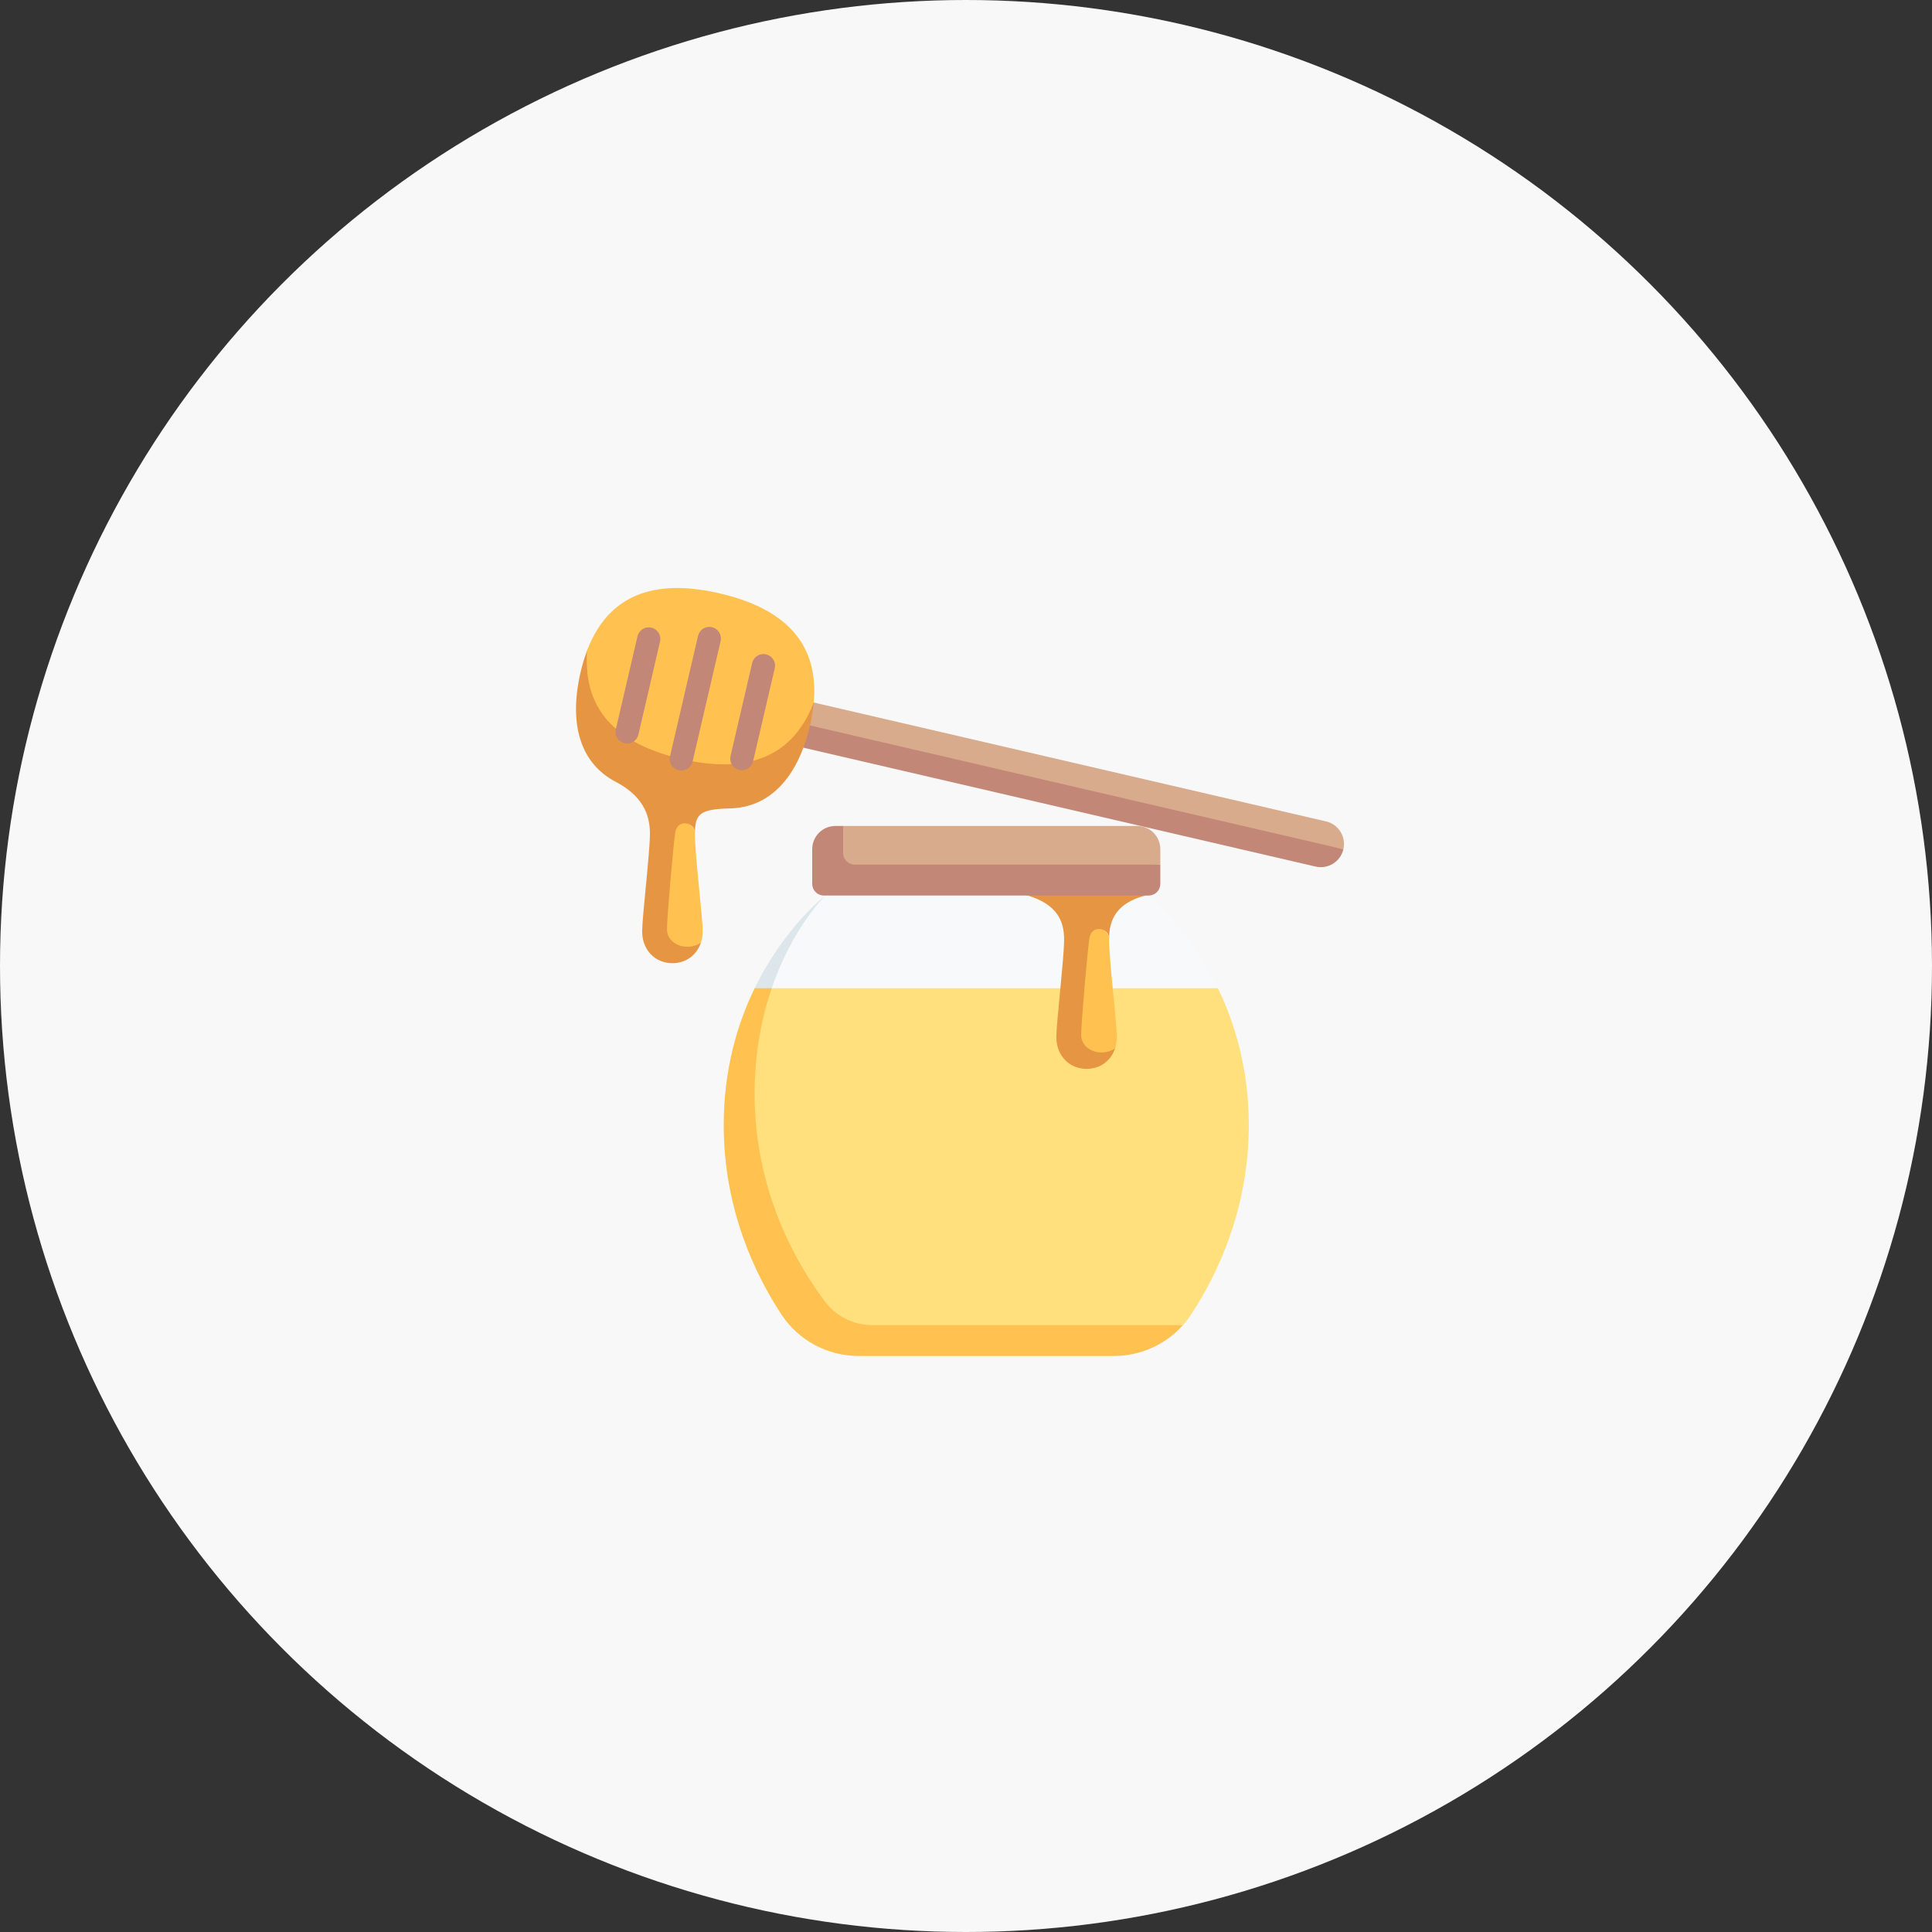 <svg width="161" height="161" viewBox="0 0 161 161" fill="none" xmlns="http://www.w3.org/2000/svg">
<rect x="0" y="0" width="161" height="161" fill="#333333" stroke="none"/>
<circle cx="80.5" cy="80.5" r="80.5" fill="#F8F8F8"/>
<g clip-path="url(#clip0_14_915)">
<path d="M110.506 68.451C109.467 68.209 65.817 58.08 65.817 58.08L64.941 61.842L111.949 70.77C112.191 69.731 111.545 68.693 110.506 68.451Z" fill="#D8AB8C"/>
<path d="M64.941 61.842C64.941 61.842 108.591 71.972 109.63 72.214C110.669 72.455 111.708 71.809 111.949 70.77C110.958 70.539 69.188 60.845 65.379 59.961L64.941 61.842Z" fill="#C38778"/>
<path d="M59.985 49.45C55.231 48.344 50.91 49.053 48.946 54.153C48.457 59.595 49.876 63.462 56.372 64.974C62.869 66.485 65.849 63.643 67.813 58.543C68.302 53.101 64.739 50.556 59.985 49.45ZM55.41 68.862C55.217 70.18 54.636 76.823 54.636 77.984C54.636 79.294 57.467 79.837 58.403 78.573C58.507 78.263 58.559 77.937 58.558 77.61C58.558 76.418 57.89 71.082 57.91 69.385C57.877 68.492 55.604 67.543 55.41 68.862Z" fill="#FFC250"/>
<path d="M56.774 63.246C52.021 62.14 48.457 59.595 48.946 54.153C48.73 54.716 48.541 55.331 48.384 56.005C47.328 60.545 48.5 63.68 51.295 65.143C53.541 66.318 54.178 67.875 54.161 69.532C54.144 71.188 53.513 76.452 53.513 77.61C53.513 79.173 54.599 80.266 56.036 80.266C57.154 80.266 58.056 79.603 58.403 78.573C57.111 79.354 55.582 78.62 55.582 77.46C55.582 76.433 56.096 70.552 56.267 69.385C56.439 68.218 57.877 68.492 57.911 69.385C57.93 67.785 58.395 67.428 60.853 67.367C64.007 67.289 66.443 64.993 67.5 60.453C67.657 59.78 67.759 59.144 67.813 58.543C65.849 63.642 61.528 64.352 56.774 63.246Z" fill="#E69642"/>
<path d="M63.02 83.64L101.489 82.352C98.994 77.223 95.589 74.625 95.589 74.625L82.189 72.733L68.789 74.624C68.789 74.624 64.941 78.017 63.02 83.64Z" fill="#F7F9FA"/>
<path d="M68.789 74.624C68.789 74.624 65.383 77.223 62.889 82.352L63.49 82.738L64.308 82.352C66.054 77.239 68.789 74.624 68.789 74.624Z" fill="#DCE6EB"/>
<path d="M104.067 93.761C104.067 89.121 102.93 85.315 101.489 82.352H64.308C62.888 84.74 61.598 87.698 61.598 91.185C61.598 103.04 69.12 111.711 69.12 111.711L98.581 110.424C98.826 110.15 99.05 109.859 99.252 109.552C101.408 106.277 104.067 100.809 104.067 93.761Z" fill="#FFE07D"/>
<path d="M68.761 108.479C66.547 105.549 62.886 99.455 62.886 91.185C62.886 87.698 63.488 84.751 64.308 82.352H62.888C61.447 85.315 60.31 89.121 60.31 93.76C60.31 100.809 62.969 106.276 65.126 109.552C66.548 111.712 68.973 112.999 71.559 112.999L92.819 113C95.035 113 97.132 112.054 98.581 110.424L72.68 110.424C71.141 110.424 69.689 109.707 68.761 108.479ZM89.925 77.669C89.731 78.987 89.151 85.63 89.151 86.791C89.151 88.101 91.981 88.644 92.918 87.381C93.022 87.07 93.074 86.745 93.073 86.417C93.073 85.225 92.404 79.889 92.425 78.192C92.391 77.299 90.119 76.35 89.925 77.669Z" fill="#FFC250"/>
<path d="M90.55 72.333C89.151 72.333 82.624 73.711 85.644 74.626C88.024 75.347 88.693 76.683 88.676 78.339C88.658 79.996 88.028 85.259 88.028 86.417C88.028 87.981 89.114 89.073 90.55 89.073C91.668 89.073 92.571 88.41 92.918 87.38C91.626 88.161 90.097 87.427 90.097 86.268C90.097 85.24 90.611 79.359 90.782 78.192C90.954 77.025 92.391 77.299 92.425 78.192C92.445 76.593 93.077 75.243 95.457 74.626C98.511 73.835 91.95 72.333 90.55 72.333Z" fill="#E69642"/>
<path d="M94.762 68.831H70.26L69.616 72.694L96.693 72.05V70.763C96.693 69.696 95.829 68.831 94.762 68.831Z" fill="#D8AB8C"/>
<path d="M70.26 71.084V68.831H69.616C68.549 68.831 67.685 69.696 67.685 70.762V73.66C67.685 73.916 67.786 74.162 67.967 74.343C68.149 74.524 68.394 74.626 68.65 74.626H95.728C95.984 74.626 96.229 74.524 96.41 74.343C96.592 74.162 96.693 73.916 96.693 73.66V72.05H71.226C70.97 72.05 70.724 71.948 70.543 71.767C70.362 71.586 70.26 71.341 70.26 71.084ZM57.715 63.465C57.687 63.589 57.635 63.706 57.561 63.81C57.487 63.914 57.394 64.003 57.286 64.07C57.178 64.138 57.058 64.184 56.932 64.205C56.806 64.226 56.678 64.222 56.554 64.193C56.43 64.164 56.313 64.111 56.209 64.036C56.106 63.962 56.018 63.868 55.951 63.76C55.884 63.651 55.839 63.531 55.819 63.405C55.799 63.279 55.804 63.151 55.834 63.027L58.169 52.993C58.197 52.869 58.249 52.751 58.323 52.648C58.396 52.544 58.49 52.455 58.598 52.388C58.706 52.32 58.826 52.274 58.951 52.253C59.077 52.232 59.206 52.236 59.33 52.265C59.454 52.294 59.571 52.347 59.674 52.422C59.778 52.496 59.865 52.59 59.932 52.698C59.999 52.807 60.044 52.927 60.064 53.053C60.084 53.179 60.08 53.307 60.05 53.431L57.715 63.465ZM62.76 63.432C62.732 63.557 62.68 63.674 62.606 63.778C62.533 63.882 62.439 63.97 62.331 64.038C62.223 64.106 62.103 64.151 61.977 64.172C61.852 64.193 61.723 64.189 61.599 64.16C61.475 64.132 61.358 64.078 61.255 64.004C61.151 63.93 61.063 63.836 60.996 63.727C60.929 63.619 60.885 63.498 60.864 63.373C60.844 63.247 60.849 63.118 60.879 62.994L62.681 55.25C62.71 55.126 62.763 55.01 62.837 54.907C62.91 54.803 63.004 54.716 63.111 54.649C63.219 54.582 63.339 54.537 63.464 54.516C63.589 54.495 63.717 54.499 63.841 54.528C63.964 54.557 64.081 54.61 64.184 54.684C64.287 54.758 64.375 54.851 64.442 54.959C64.509 55.066 64.554 55.186 64.575 55.311C64.595 55.436 64.591 55.564 64.562 55.688L62.76 63.432ZM53.203 61.208C53.175 61.332 53.122 61.45 53.048 61.554C52.975 61.658 52.881 61.746 52.773 61.814C52.666 61.881 52.545 61.927 52.42 61.948C52.294 61.969 52.166 61.965 52.041 61.936C51.917 61.907 51.8 61.854 51.697 61.78C51.593 61.705 51.506 61.611 51.439 61.503C51.372 61.395 51.327 61.274 51.307 61.148C51.287 61.023 51.292 60.894 51.321 60.77L53.124 53.026C53.152 52.902 53.205 52.785 53.279 52.682C53.353 52.579 53.446 52.492 53.554 52.425C53.661 52.358 53.781 52.312 53.906 52.292C54.032 52.271 54.16 52.275 54.283 52.304C54.407 52.333 54.523 52.386 54.626 52.459C54.73 52.533 54.817 52.627 54.884 52.734C54.951 52.842 54.996 52.962 55.017 53.087C55.038 53.212 55.033 53.34 55.005 53.464L53.203 61.208Z" fill="#C38778"/>
</g>
<defs>
<clipPath id="clip0_14_915">
<rect width="64" height="64" fill="white" transform="translate(48 49)"/>
</clipPath>
</defs>
</svg>

